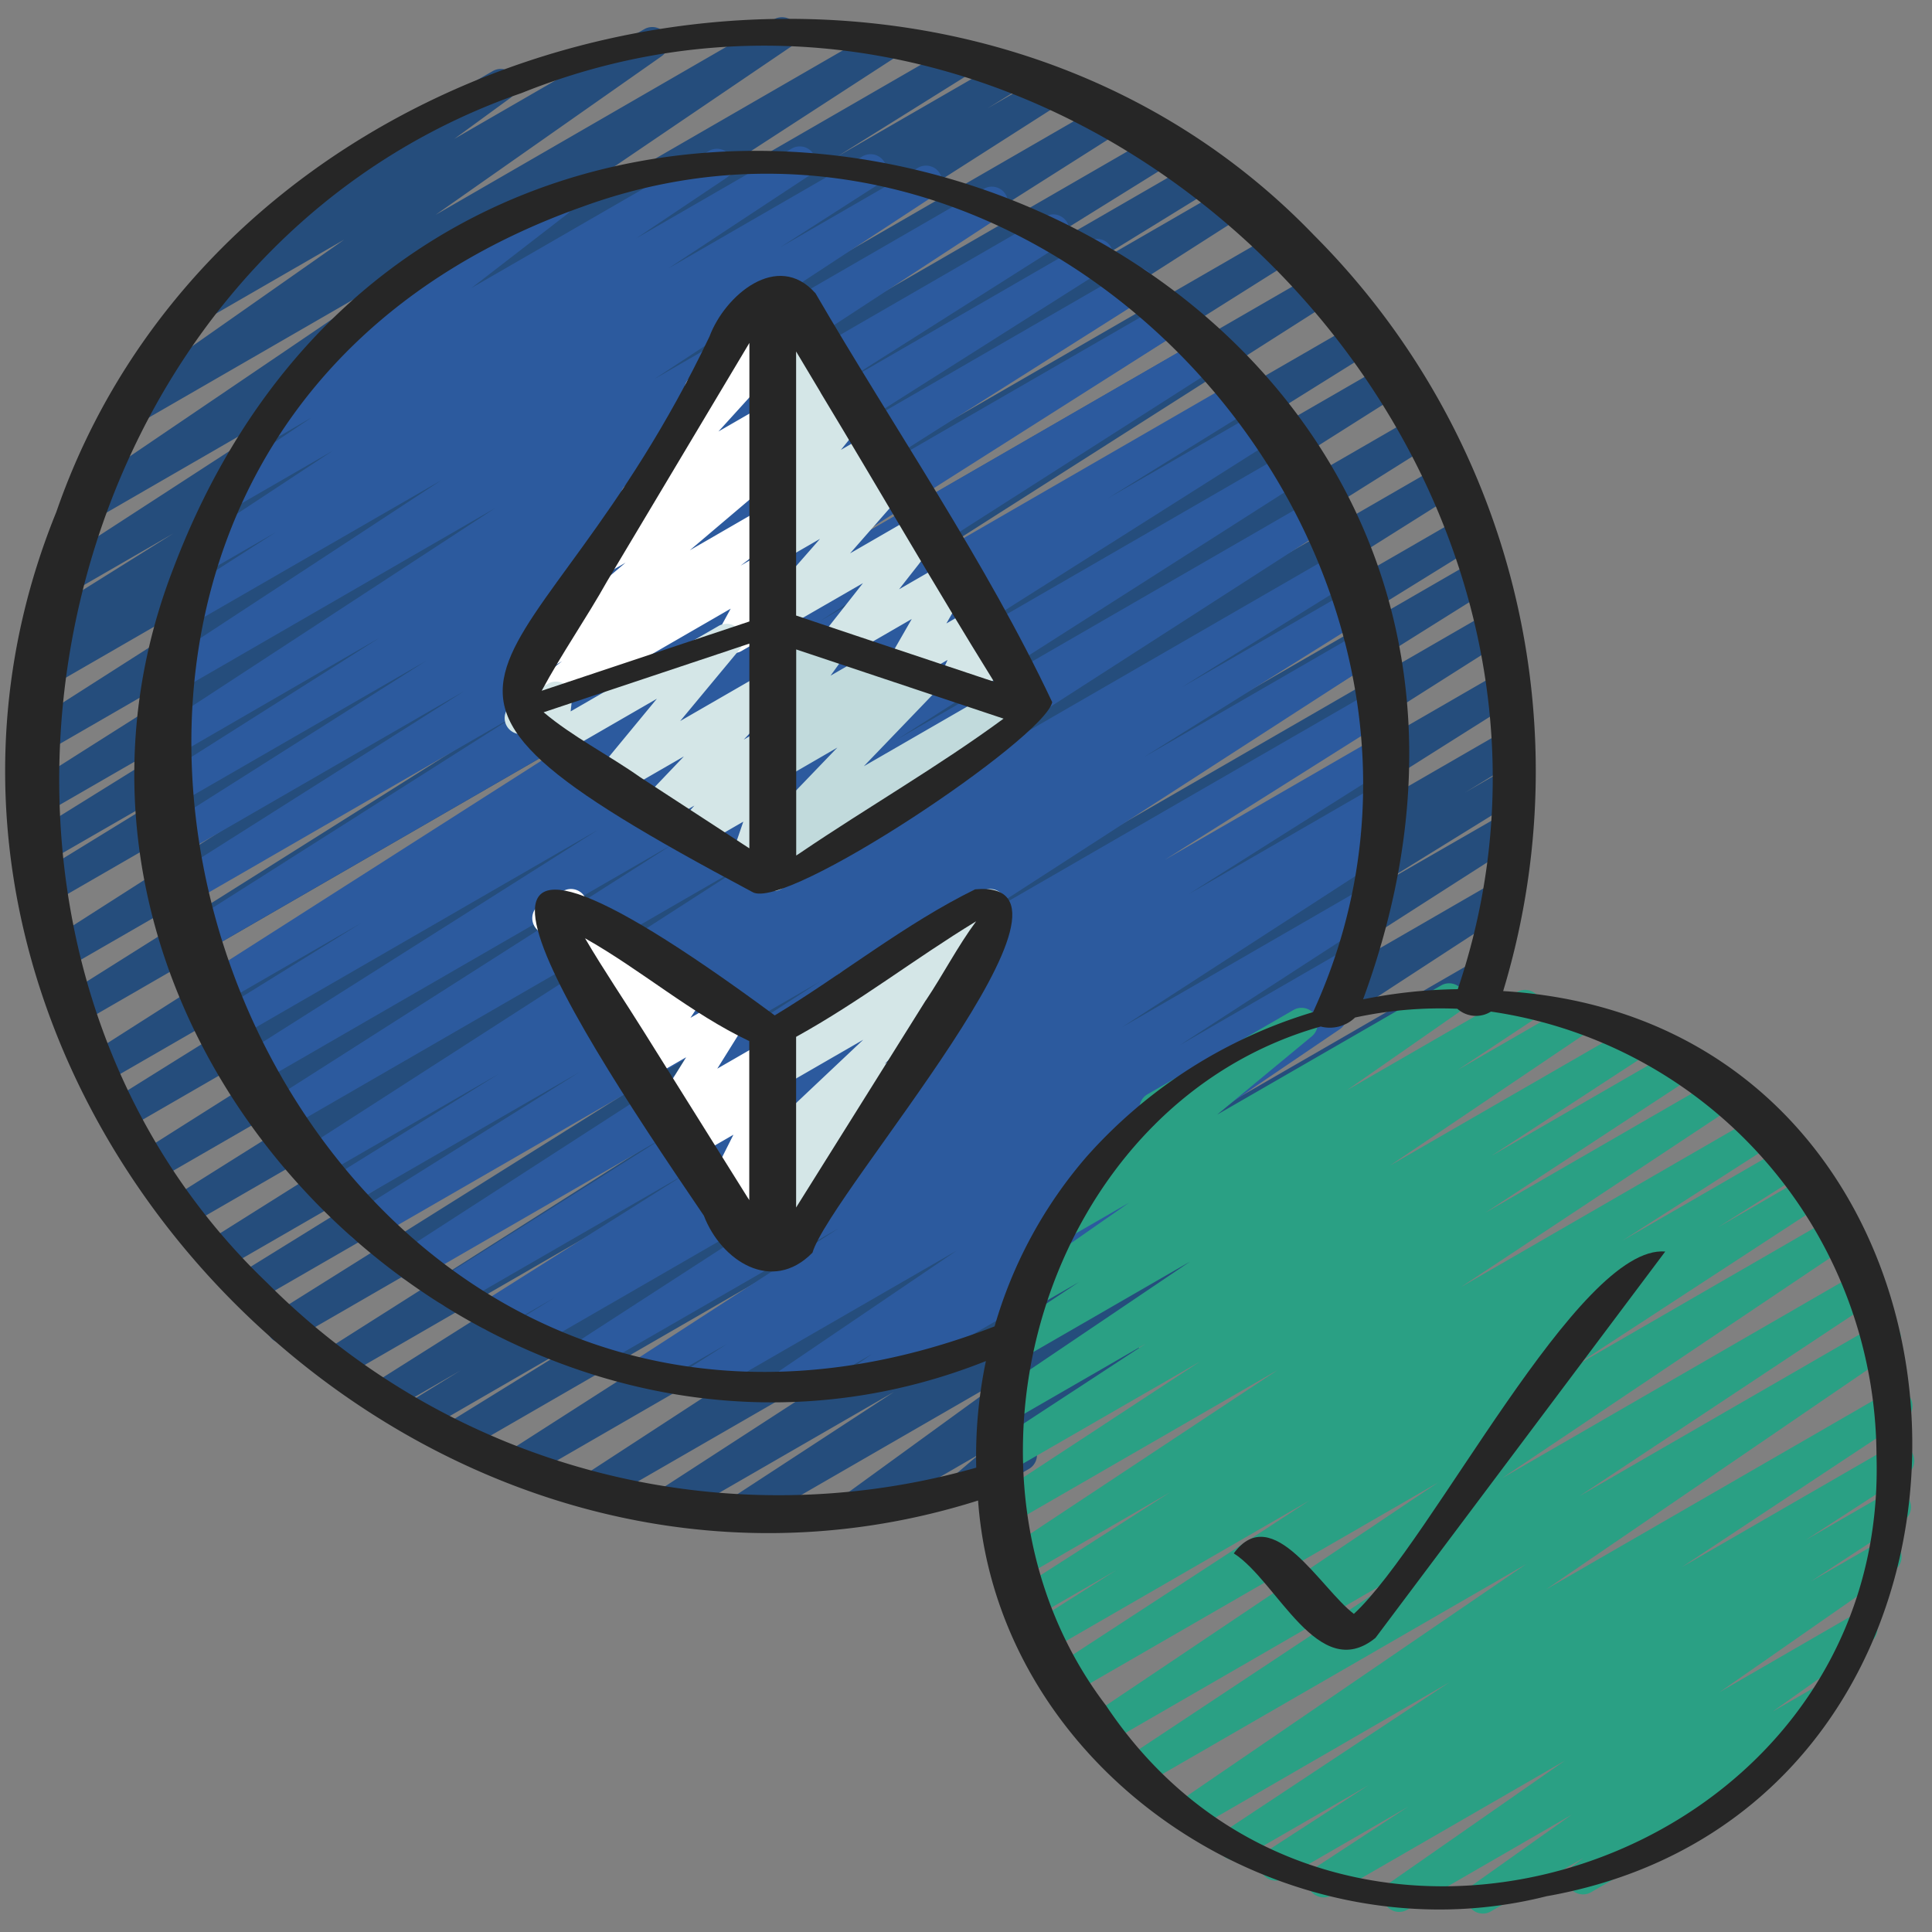 <svg xmlns="http://www.w3.org/2000/svg" id="Icons" height="512" viewBox="0 0 60 60" width="512"><rect x="0" y="0" width="60" height="60" fill="#808080" stroke="none"/><path d="m22.986 47.444a.5.5 0 0 1 -.273-.918l5.053-3.3-6.827 3.94a.5.5 0 0 1 -.522-.852l9.162-5.941-10.969 6.327a.5.5 0 0 1 -.523-.851l12.763-8.316-14.606 8.433a.5.5 0 0 1 -.519-.854l12.741-8.166-14.177 8.185a.5.5 0 0 1 -.513-.859l4.633-2.863-5.347 3.091a.5.5 0 0 1 -.512-.859l1.75-1.078-2.277 1.315a.5.5 0 0 1 -.516-.856l13.653-8.622-14.627 8.448a.5.5 0 0 1 -.517-.855l15.978-10.137-16.95 9.787a.5.5 0 0 1 -.516-.857l14.118-8.852-14.815 8.552a.5.5 0 0 1 -.513-.857l10.323-6.389-10.759 6.211a.5.5 0 0 1 -.517-.855l16.135-10.149-16.7 9.645a.5.5 0 0 1 -.516-.857l16.077-10.1-16.543 9.547a.5.5 0 0 1 -.517-.856l17.808-11.26-18.209 10.513a.5.5 0 0 1 -.514-.856l14.245-8.894-14.417 8.324a.5.5 0 0 1 -.514-.853l18.9-12.044-19.109 11.034a.5.5 0 0 1 -.516-.855l15.613-9.827-15.6 9a.5.5 0 0 1 -.519-.853l18.178-11.62-18.077 10.436a.5.5 0 0 1 -.511-.858l5.556-3.413-5.215 3.005a.5.5 0 0 1 -.513-.858l8.876-5.515-8.463 4.884a.5.5 0 0 1 -.518-.854l13.11-8.31-12.586 7.268a.5.5 0 0 1 -.52-.854l12.9-8.241-12.196 7.041a.5.5 0 0 1 -.512-.858l1.06-.654-.335.193a.5.5 0 0 1 -.515-.857l4.2-2.626-3.326 1.921a.5.5 0 0 1 -.522-.851l9.66-6.272-8.4 4.852a.5.5 0 0 1 -.53-.847l10.313-6.994-8.378 4.836a.5.5 0 0 1 -.537-.842l7.021-4.925-4.184 2.415a.5.5 0 0 1 -.545-.836l3.54-2.584a.492.492 0 0 1 -.194-.19.5.5 0 0 1 .182-.683l5.812-3.355a.5.5 0 0 1 .545.837l-1.736 1.267 5.9-3.408a.5.5 0 0 1 .537.842l-7.015 4.923 10.507-6.07a.5.5 0 0 1 .53.847l-10.31 6.997 13.099-7.562a.5.5 0 0 1 .523.851l-9.669 6.275 11.482-6.629a.5.5 0 0 1 .515.856l-4.2 2.623 5.214-3.009a.5.5 0 0 1 .512.858l-1.068.659 1.814-1.046a.5.5 0 0 1 .52.854l-12.9 8.239 14.244-8.222a.5.5 0 0 1 .517.855l-13.1 8.307 14.236-8.22a.5.5 0 0 1 .514.857l-8.9 5.528 9.612-5.549a.5.5 0 0 1 .511.858l-5.516 3.395 6.018-3.475a.5.5 0 0 1 .52.854l-18.193 11.634 19.227-11.099a.5.5 0 0 1 .517.855l-15.607 9.825 16.3-9.416a.5.5 0 0 1 .519.855l-18.908 12.045 19.639-11.338a.5.5 0 0 1 .515.856l-14.236 8.882 14.62-8.44a.5.5 0 0 1 .518.855l-17.815 11.269 18.217-10.518a.5.5 0 0 1 .516.857l-16.07 10.094 16.3-9.41a.5.5 0 0 1 .517.856l-16.141 10.154 16.257-9.386a.5.5 0 0 1 .513.858l-10.314 6.383 10.22-5.9a.5.5 0 0 1 .516.857l-14.109 8.847 13.99-8.076a.5.5 0 0 1 .517.855l-15.981 10.138 15.762-9.1a.5.5 0 0 1 .516.855l-13.67 8.63 13.292-7.672a.5.5 0 0 1 .512.859l-1.712 1.047 1.21-.7a.5.5 0 0 1 .513.858l-4.661 2.88 4.086-2.35a.5.5 0 0 1 .52.853l-12.734 8.157 11.966-6.91a.5.5 0 0 1 .524.852l-12.768 8.32 11.693-6.75a.5.5 0 0 1 .522.853l-9.155 5.935 5.631-3.251a.5.5 0 0 1 .523.851l-5.06 3.311.891-.515a.5.5 0 0 1 .544.837l-5.214 3.789.109-.063a.5.5 0 0 1 .574.814l-3.053 2.6a.5.5 0 0 1 -.207.636l-1.707.985a.5.5 0 0 1 -.574-.813l.734-.626-3.631 2.1a.5.5 0 0 1 -.544-.837l5.212-3.787-8.208 4.738a.494.494 0 0 1 -.25.065z" fill="#254d7c"></path><path d="m24.538 43.454a.5.5 0 0 1 -.281-.914l5.453-3.7-7.683 4.434a.5.5 0 0 1 -.518-.854l1.078-.688-2.199 1.268a.5.5 0 0 1 -.523-.853l6.177-4-7.552 4.353a.5.5 0 0 1 -.521-.853l8.271-5.357-9.573 5.526a.5.5 0 0 1 -.515-.857l1.068-.659-1.691.976a.5.5 0 0 1 -.516-.856l6.3-3.977-7.087 4.091a.5.5 0 0 1 -.517-.855l6.95-4.379-7.64 4.411a.5.5 0 0 1 -.522-.852l12.966-8.375-13.915 8.027a.5.5 0 0 1 -.516-.857l6.968-4.36-7.414 4.28a.5.5 0 0 1 -.514-.857l5.428-3.372-5.738 3.312a.5.5 0 0 1 -.521-.853l14.159-9.112-14.75 8.517a.5.5 0 0 1 -.518-.855l12.779-8.147-13.151 7.593a.5.5 0 0 1 -.518-.856l11.33-7.173-11.52 6.651a.5.5 0 0 1 -.514-.858l4.674-2.895-4.624 2.669a.5.5 0 0 1 -.52-.855l12.507-7.983-12.539 7.236a.5.5 0 0 1 -.517-.854l10.614-6.737-10.472 6.045a.5.5 0 0 1 -.517-.855l9.275-5.873-9.008 5.2a.5.5 0 0 1 -.517-.855l8.333-5.279-7.927 4.572a.5.5 0 0 1 -.518-.855l7-4.434-6.476 3.745a.5.5 0 0 1 -.524-.852l10.6-6.927-9.865 5.7a.5.5 0 0 1 -.525-.851l8.715-5.712-7.737 4.463a.5.5 0 0 1 -.52-.854l3.108-1.991-2.042 1.179a.5.5 0 0 1 -.526-.851l4.342-2.86-2.9 1.675a.5.5 0 0 1 -.529-.848l2.784-1.868-.927.541a.5.5 0 0 1 -.556-.828l3.708-2.872a.5.5 0 0 1 -.144-.921l5.276-3.047a.5.5 0 0 1 .556.828l-2.95 2.279 7.373-4.256a.5.5 0 0 1 .529.847l-2.791 1.87 4.82-2.782a.5.5 0 0 1 .525.851l-4.351 2.868 6.045-3.489a.5.5 0 0 1 .519.853l-3.09 1.981 4.283-2.473a.5.5 0 0 1 .524.851l-8.719 5.714 10.235-5.909a.5.5 0 0 1 .523.852l-10.591 6.921 11.976-6.914a.5.5 0 0 1 .518.855l-7.013 4.441 7.844-4.529a.5.5 0 0 1 .517.856l-8.326 5.274 9.089-5.247a.5.5 0 0 1 .517.855l-9.279 5.871 9.967-5.753a.5.5 0 0 1 .518.854l-10.619 6.743 11.245-6.491a.5.5 0 0 1 .519.855l-12.5 7.984 13.108-7.567a.5.5 0 0 1 .513.857l-4.678 2.898 4.871-2.811a.5.5 0 0 1 .517.855l-11.337 7.176 11.649-6.727a.5.5 0 0 1 .518.854l-12.77 8.144 13.039-7.528a.5.5 0 0 1 .52.854l-14.17 9.117 14.357-8.288a.5.5 0 0 1 .513.857l-5.417 3.368 5.284-3.05a.5.5 0 0 1 .515.856l-6.972 4.362 6.783-3.919a.5.5 0 0 1 .521.853l-12.967 8.378 12.746-7.359a.5.5 0 0 1 .516.855l-6.937 4.373 6.521-3.766a.5.5 0 0 1 .517.855l-6.3 3.978 5.775-3.334a.5.5 0 0 1 .515.857l-1.1.682.488-.281a.5.5 0 0 1 .521.853l-8.268 5.356 7.43-4.289a.5.5 0 0 1 .523.853l-6.16 3.994 5.115-2.953a.5.5 0 0 1 .518.854l-1.152.735a.5.5 0 0 1 .481.873l-5.455 3.7.884-.51a.5.5 0 0 1 .535.844l-2.857 1.98a.507.507 0 0 1 .182.183.5.5 0 0 1 -.183.683l-7.457 4.3a.5.5 0 0 1 -.535-.844l.355-.246-2.284 1.319a.494.494 0 0 1 -.25.078z" fill="#2c5a9e"></path><path d="m46.052 59.428a.5.5 0 0 1 -.289-.908l3.044-2.16-5.107 2.95a.5.5 0 0 1 -.536-.843l5.436-3.789-7.23 4.174a.5.5 0 0 1 -.524-.852l2.887-1.892-3.85 2.223a.5.5 0 0 1 -.523-.853l3.148-2.041-3.925 2.263a.5.5 0 0 1 -.526-.85l6.957-4.606-7.879 4.556a.5.5 0 0 1 -.532-.846l10.797-7.381-11.893 6.865a.5.5 0 0 1 -.527-.85l9.239-6.122-9.868 5.7a.5.5 0 0 1 -.529-.848l10.842-7.28-11.394 6.576a.5.5 0 0 1 -.524-.851l7.93-5.17-8.112 4.682a.5.5 0 0 1 -.517-.855l2.619-1.657-2.536 1.464a.5.5 0 0 1 -.52-.854l4.733-3.032-4.6 2.659a.5.5 0 0 1 -.526-.85l8.468-5.607-8.279 4.779a.5.5 0 0 1 -.524-.85l6.387-4.189-5.979 3.447a.5.5 0 0 1 -.523-.85l4.818-3.153-4.242 2.449a.5.5 0 0 1 -.531-.847l6.151-4.152-5.309 3.064a.5.5 0 0 1 -.526-.849l2.385-1.579-1.369.79a.5.5 0 0 1 -.537-.843l3.459-2.41-1.92 1.108a.5.5 0 0 1 -.568-.817l3.291-2.724a.5.5 0 0 1 -.232-.933l4.537-2.62a.5.5 0 0 1 .568.818l-2.942 2.434 6.961-4.016a.5.5 0 0 1 .536.842l-3.469 2.417 5.288-3.052a.5.5 0 0 1 .527.849l-2.374 1.573 3.516-2.029a.5.5 0 0 1 .53.847l-6.152 4.153 7.454-4.3a.5.5 0 0 1 .524.85l-4.829 3.15 5.68-3.278a.5.5 0 0 1 .525.851l-6.383 4.186 7.17-4.14a.5.5 0 0 1 .526.85l-8.465 5.606 9.224-5.326a.5.5 0 0 1 .519.854l-4.727 3.029 5.076-2.932a.5.5 0 0 1 .518.856l-2.628 1.663 2.8-1.619a.5.5 0 0 1 .524.851l-7.918 5.169 8.2-4.737a.5.5 0 0 1 .528.848l-10.841 7.28 11.117-6.419a.5.5 0 0 1 .526.85l-9.233 6.122 9.237-5.333a.5.5 0 0 1 .532.846l-10.8 7.381 10.628-6.135a.5.5 0 0 1 .527.849l-6.949 4.6 6.482-3.742a.5.5 0 0 1 .522.852l-3.154 2.046 2.525-1.457a.5.5 0 0 1 .524.851l-2.887 1.891 2.069-1.194a.5.5 0 0 1 .536.843l-5.442 3.791 4.153-2.4a.5.5 0 0 1 .539.841l-3.042 2.161 1.239-.715a.5.5 0 0 1 .548.835l-2.128 1.575a.493.493 0 0 1 .176.178.5.5 0 0 1 -.183.683l-5.287 3.052a.5.5 0 0 1 -.548-.835l.3-.222-2.867 1.654a.493.493 0 0 1 -.248.068z" fill="#2aa084"></path><path d="m31.672 22.427a.517.517 0 0 1 -.181-.033.505.505 0 0 1 -.3-.315l-.308-.968-1 .577a.5.5 0 0 1 -.706-.639l.25-.554-1.147.662a.5.5 0 0 1 -.683-.681l.718-1.252-2.137 1.236a.5.5 0 0 1 -.644-.741l1.266-1.609-2.52 1.453a.5.5 0 0 1 -.626-.762l1.813-2.067-1.187.685a.5.5 0 0 1 -.594-.8l.384-.367a.52.52 0 0 1 -.42-.173.5.5 0 0 1 -.008-.64l.831-1.026-.193.11a.5.5 0 0 1 -.634-.754l.339-.4a.5.5 0 0 1 -.381-.758l.41-.674a.5.5 0 0 1 -.264-.085.5.5 0 0 1 -.215-.486l.234-1.619a.5.5 0 0 1 .011-.859l.333-.193a.5.5 0 0 1 .745.5l-.186 1.29.455-.262a.5.5 0 0 1 .677.693l-.328.539.288-.166a.5.5 0 0 1 .633.754l-.168.2.078-.045a.5.5 0 0 1 .638.747l-.83 1.026.93-.537a.5.5 0 0 1 .595.8l-.238.226.188-.108a.5.5 0 0 1 .626.763l-1.816 2.07 2.141-1.236a.5.5 0 0 1 .644.741l-1.263 1.61 1.506-.868a.493.493 0 0 1 .6.079.5.5 0 0 1 .08.6l-.717 1.251.883-.509a.5.5 0 0 1 .706.638l-.25.553.191-.109a.493.493 0 0 1 .43-.035.5.5 0 0 1 .3.315l.336 1.052a.5.5 0 0 1 .213.931l-.277.16a.5.5 0 0 1 -.251.069z" fill="#d4e6e7"></path><path d="m16.472 22.415a.5.5 0 0 1 -.3-.9l1.285-.98-.336.193a.5.5 0 0 1 -.659-.144.5.5 0 0 1 .086-.67l2.878-2.439-.551.317a.5.5 0 0 1 -.565-.82l1.3-1.058a.492.492 0 0 1 -.23-.16.5.5 0 0 1 .02-.651l2.279-2.5a.5.5 0 0 1 -.319-.8l1.447-1.889-.013-.02a.5.5 0 0 1 .184-.683l.745-.43a.5.5 0 0 1 .646.737l-.688.9.045-.026a.5.5 0 0 1 .619.77l-2.033 2.238 1.416-.817a.5.5 0 0 1 .565.82l-.5.4a.5.5 0 0 1 .507.846l-2.878 2.441 2.308-1.333a.5.5 0 0 1 .553.83l-1.283.98.735-.423a.5.5 0 0 1 .689.671l-.419.768a.5.5 0 0 1 .233.933l-1.207.7a.5.5 0 0 1 -.688-.672l.349-.641-5.972 3.448a.491.491 0 0 1 -.248.064z" fill="#fff"></path><path d="m23.126 27.436a.5.5 0 0 1 -.473-.663l.431-1.256-1.353.781a.5.5 0 0 1 -.624-.765l.458-.515-.955.55a.5.5 0 0 1 -.61-.777l1.239-1.3-2.027 1.17a.5.5 0 0 1 -.635-.752l1.823-2.209-3.036 1.753a.492.492 0 0 1 -.523-.015.5.5 0 0 1 -.224-.473l.041-.369-.254.146a.5.5 0 0 1 -.5-.865l1.112-.642a.5.5 0 0 1 .747.489l-.041.369 4.594-2.653a.5.5 0 0 1 .635.752l-1.827 2.2 2.6-1.5a.5.5 0 0 1 .612.777l-1.238 1.3.632-.366a.5.5 0 0 1 .624.765l-.494.558a.5.5 0 0 1 .445.1.5.5 0 0 1 .154.548l-.459 1.357a.5.5 0 0 1 .25.932l-.874.5a.5.5 0 0 1 -.25.073z" fill="#d4e6e7"></path><path d="m24.03 27.671a.5.5 0 0 1 -.3-.9l.385-.286a.491.491 0 0 1 -.48-.183.5.5 0 0 1 .033-.655l2.336-2.43-1.726 1a.5.5 0 0 1 -.589-.8l.358-.33a.534.534 0 0 1 -.39-.165.5.5 0 0 1 -.034-.628l.5-.7a.491.491 0 0 1 -.389-.085.5.5 0 0 1 -.2-.506l.181-.88a.482.482 0 0 1 -.123-.142.5.5 0 0 1 .181-.683l.319-.185a.5.5 0 0 1 .741.533l-.1.468.869-.5a.5.5 0 0 1 .656.726l-.465.644 1.441-.832a.5.5 0 0 1 .589.8l-.161.15.891-.515a.5.5 0 0 1 .611.779l-2.337 2.43 4.168-2.405a.5.5 0 0 1 .548.834l-2.876 2.135a.529.529 0 0 1 .068.093.5.5 0 0 1 -.182.683l-4.273 2.464a.5.5 0 0 1 -.25.071z" fill="#c1dadc"></path><path d="m23.415 39.255a.5.5 0 0 1 -.487-.61l.321-1.417-.62.357a.5.5 0 0 1 -.7-.657l.848-1.688-1.189.687a.5.5 0 0 1 -.61-.781l.135-.139-.074.043a.5.5 0 0 1 -.674-.7l.944-1.516-1.215.7a.5.5 0 0 1 -.667-.709l.5-.757-.553.32a.5.5 0 0 1 -.684-.682l.31-.527-.28.161a.5.5 0 0 1 -.711-.626l.191-.456-.116.066a.5.5 0 0 1 -.749-.405l-.054-.971a.5.5 0 0 1 -.5-.867l.7-.405a.5.5 0 0 1 .489-.007.5.5 0 0 1 .26.412l.054.971.7-.4a.5.5 0 0 1 .711.626l-.191.456.605-.348a.5.5 0 0 1 .684.681l-.306.533.788-.455a.5.5 0 0 1 .615.089.5.5 0 0 1 .052.62l-.5.756 1.106-.638a.5.5 0 0 1 .674.7l-.946 1.516 1.448-.835a.5.5 0 0 1 .609.78l-.333.339a.5.5 0 0 1 .427.724l-.849 1.687.163-.094a.5.5 0 0 1 .738.543l-.363 1.6a.5.5 0 0 1 .136.921l-.586.337a.509.509 0 0 1 -.251.065z" fill="#fff"></path><path d="m24.028 39.18a.5.5 0 0 1 -.385-.819l.844-1.021-.215.124a.5.5 0 0 1 -.59-.8l.781-.727-.2.113a.5.5 0 0 1 -.593-.8l3.138-2.96-2.554 1.475a.5.5 0 0 1 -.556-.829l2.4-1.858a.486.486 0 0 1 -.179-.181.5.5 0 0 1 .182-.682l4.406-2.543a.5.5 0 0 1 .555.828l-.963.745a.509.509 0 0 1 .569.173.5.5 0 0 1 -.059.662l-3.138 2.961.3-.176a.5.5 0 0 1 .591.8l-1.507 1.4a.5.5 0 0 1 .164.767l-1.606 1.958a.4.4 0 0 1 .044.064.5.5 0 0 1 -.183.683l-1 .575a.49.49 0 0 1 -.246.068z" fill="#d4e6e7"></path><g fill="#262626"><path d="m40.81 7.307c-11.561-12.02-33.61-7.17-39.061 8.593-7.093 17.431 10.826 36.328 28.626 30.7.617 8.477 9.538 14.342 17.651 12.29 15.832-2.8 14.873-27.129-1.344-28.111a23.55 23.55 0 0 0 -5.872-23.472zm-32.523 32.524c-11.379-10.893-7.052-31.762 7.913-36.942 16.754-6.73 34.808 10.87 29.073 27.831a15.809 15.809 0 0 0 -2.941.315c9.097-24.769-27.718-37.652-36.939-13.407-5.853 15.042 10.424 30.536 25.225 24.641a14.435 14.435 0 0 0 -.3 3.31 22.424 22.424 0 0 1 -22.031-5.748zm25.464-3.916a13.949 13.949 0 0 0 -2.863 5.277c-22.9 8.868-35.888-26.548-12.833-34.76 14.578-5.346 29.135 11.033 22.724 25a15.269 15.269 0 0 0 -7.028 4.483zm24.525 9.279c.395 12.77-16.784 18.471-23.927 7.773-5.4-7.087-1.924-18.661 6.667-21.087a1.13 1.13 0 0 0 1.067-.28 12.531 12.531 0 0 1 3.175-.272.874.874 0 0 0 1.045.088 13.985 13.985 0 0 1 11.973 13.778z"></path><path d="m30.284 27.619c-2.178 1.069-4.135 2.654-6.224 3.915-12.1-8.934-6.9-.678-2.2 6.221.536 1.4 2.117 2.43 3.372 1.148.559-1.89 9.283-11.671 5.052-11.284zm-10.284 4.428c-.6-.964-1.253-1.921-1.831-2.908 1.748.985 3.295 2.339 5.1 3.193v4.94zm8.753-.983-4.029 6.436v-5.3c1.989-1.1 3.673-2.421 5.591-3.588-.582.788-1.015 1.639-1.559 2.452z"></path><path d="m32.678 21.807c-2.047-4.348-4.922-8.52-7.353-12.7-1.177-1.329-2.815.064-3.292 1.346-5.407 11.355-11.826 10.247 1.329 17.247 1.009.638 9.064-4.758 9.316-5.893zm-7.2-9.625c1.81 2.995 3.546 6.016 5.393 8.99-2.051-.686-4.1-1.364-6.147-2.056v-8.2q.376.635.757 1.266zm-6.623 5.868 4.418-7.4v8.65l-6.45 2.152c.62-1.152 1.388-2.252 2.032-3.402zm1.028 6.088c-.967-.683-2.112-1.265-3-2.018l6.389-2.132v6.358zm4.965 2.352-.121.079v-6.4l6.44 2.149c-2.014 1.482-4.236 2.758-6.319 4.172z"></path><path d="m42.046 50.121c-1.022-.772-2.527-3.521-3.73-1.88 1.354.864 2.625 4.066 4.4 2.626l9-12c-2.7-.222-7.228 8.982-9.67 11.254z"></path></g></svg>